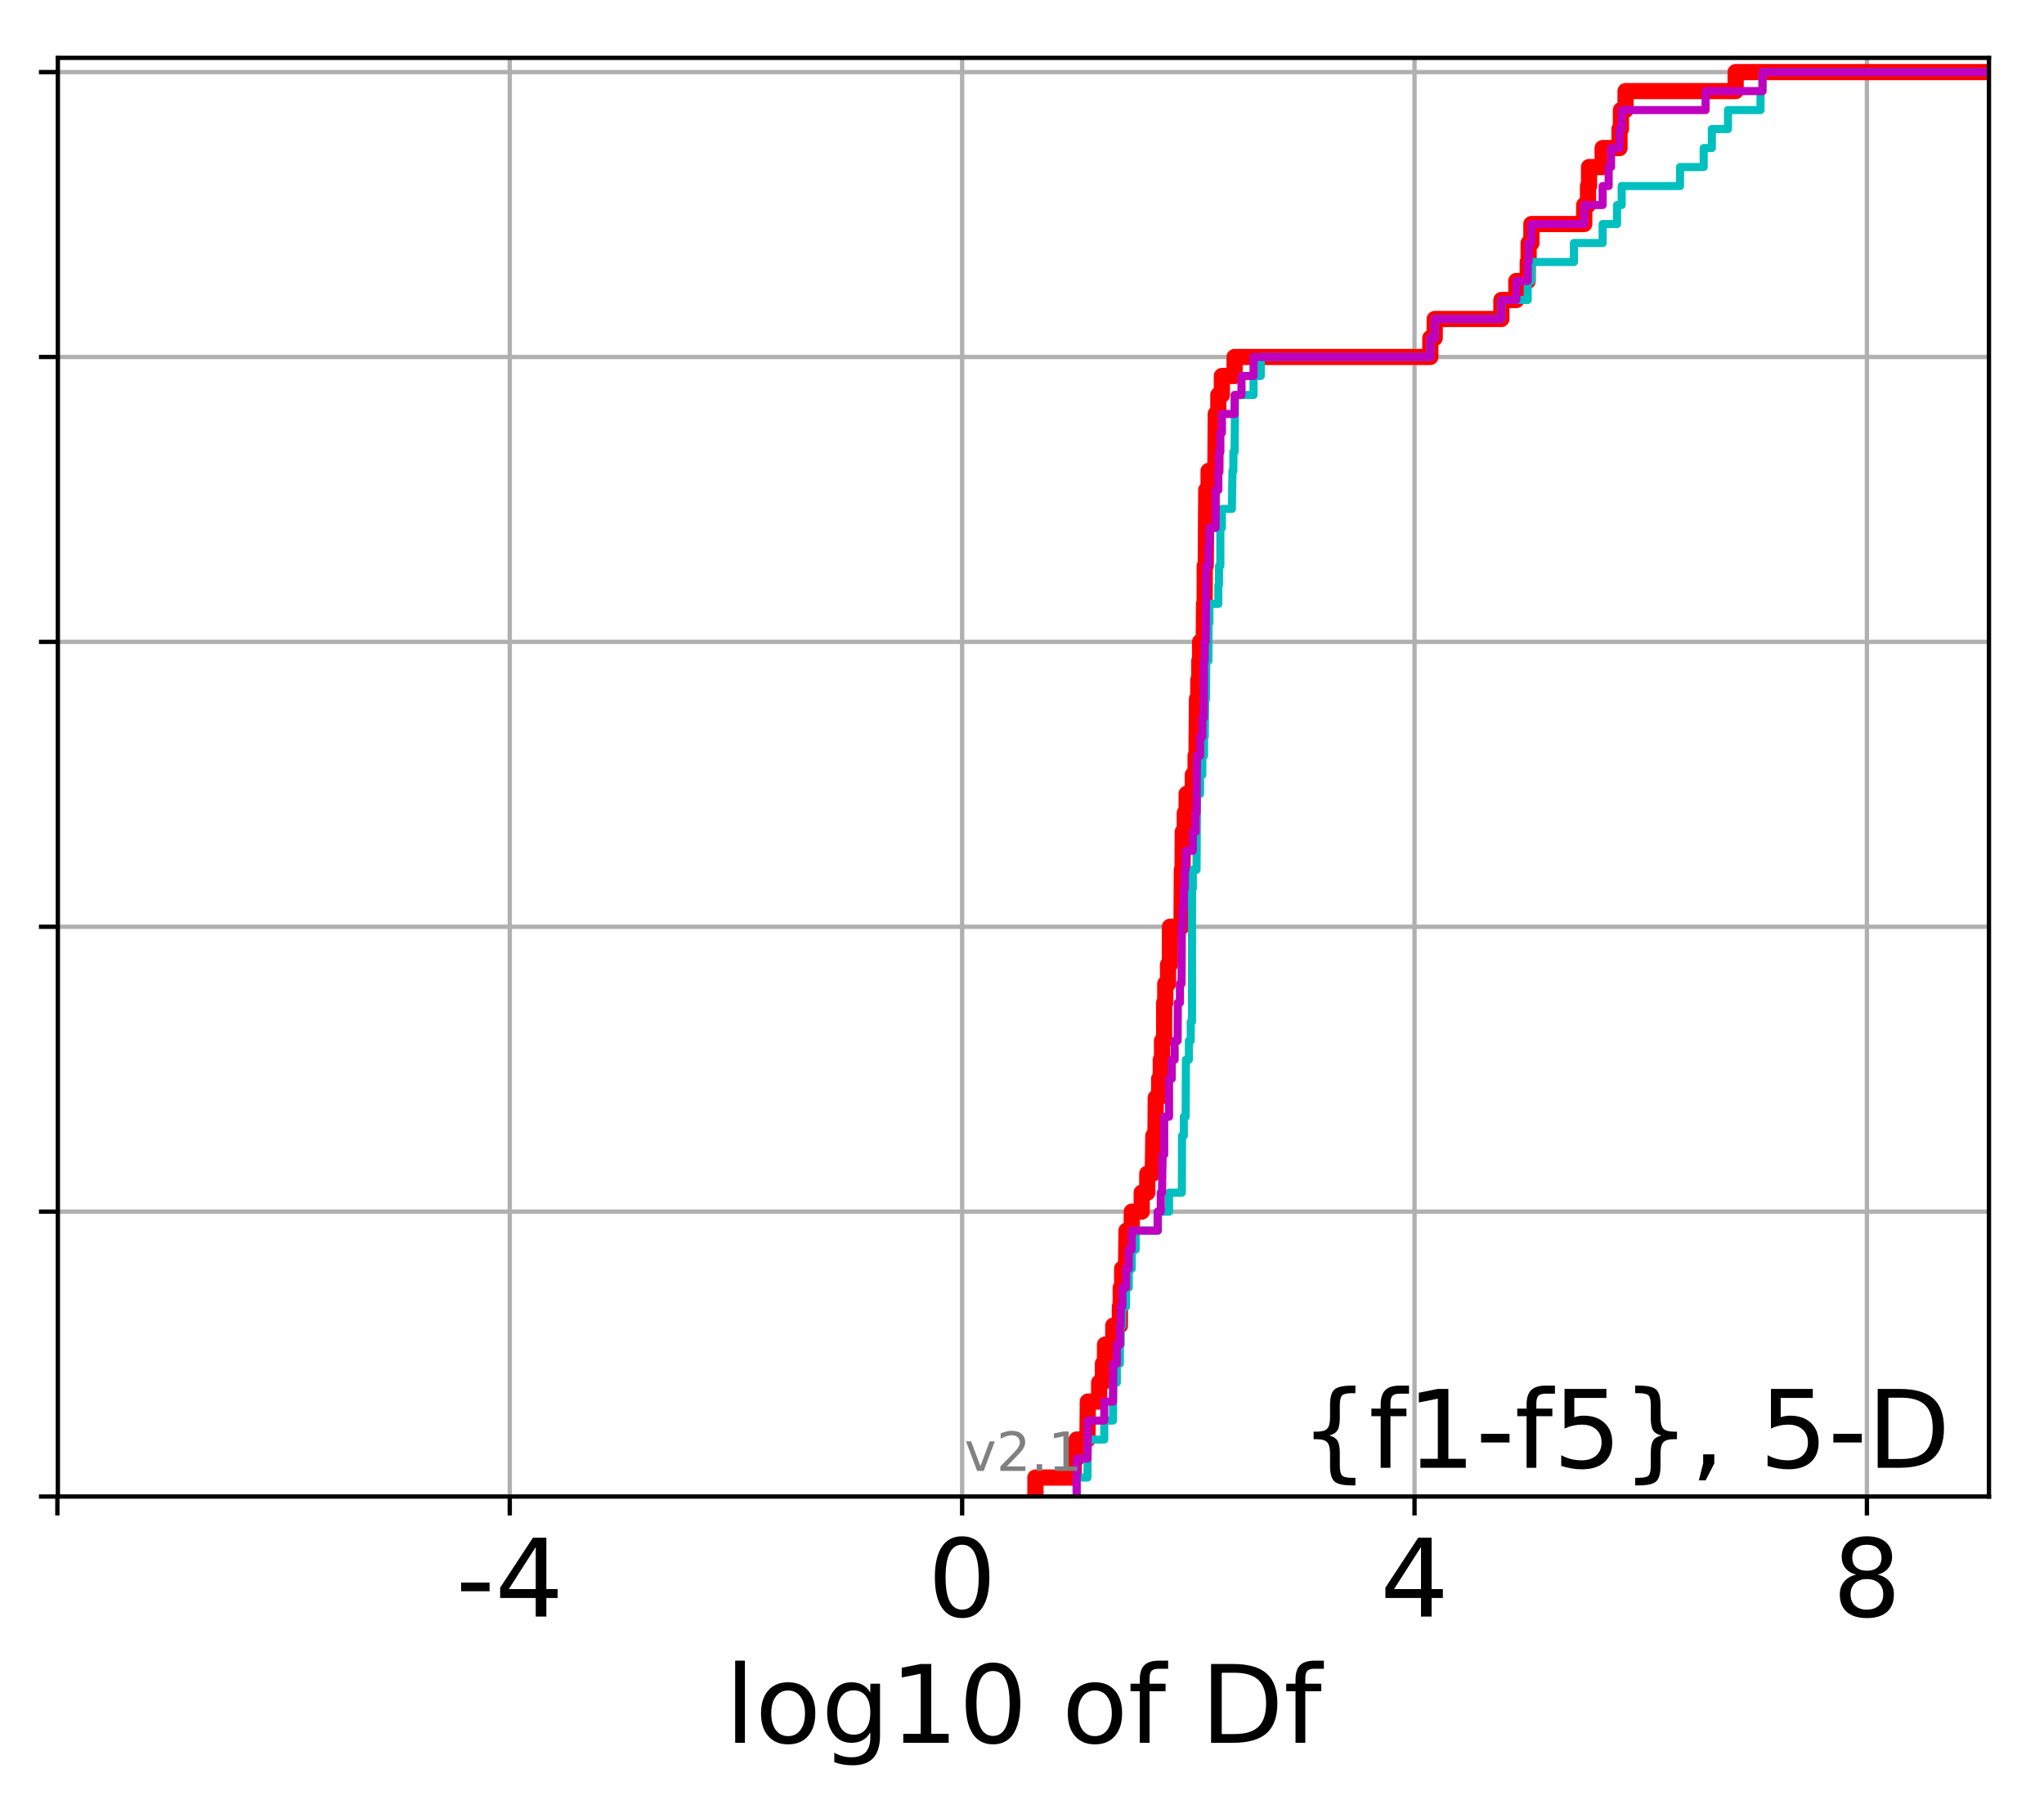 <?xml version="1.0" encoding="utf-8" standalone="no"?>
<!DOCTYPE svg PUBLIC "-//W3C//DTD SVG 1.1//EN"
  "http://www.w3.org/Graphics/SVG/1.1/DTD/svg11.dtd">
<!-- Created with matplotlib (http://matplotlib.org/) -->
<svg height="333pt" version="1.1" viewBox="0 0 378 333" width="378pt" xmlns="http://www.w3.org/2000/svg" xmlns:xlink="http://www.w3.org/1999/xlink">
 <defs>
  <style type="text/css">
*{stroke-linecap:butt;stroke-linejoin:round;}
  </style>
 </defs>
 <g id="figure_1">
  <g id="patch_1">
   <path d="M 0 333.724 
L 378.52 333.724 
L 378.52 0 
L 0 0 
z
" style="fill:#ffffff;"/>
  </g>
  <g id="axes_1">
   <g id="patch_2">
    <path d="M 10.7 276.812 
L 367.82 276.812 
L 367.82 10.7 
L 10.7 10.7 
z
" style="fill:#ffffff;"/>
   </g>
   <g id="matplotlib.axis_1">
    <g id="xtick_1">
     <g id="line2d_1">
      <path clip-path="url(#p47b918106e)" d="M 10.61 276.812 
L 10.61 10.7 
" style="fill:none;stroke:#b0b0b0;stroke-linecap:square;stroke-width:0.8;"/>
     </g>
     <g id="line2d_2">
      <defs>
       <path d="M 0 0 
L 0 3.5 
" id="m0f10c832cc" style="stroke:#000000;stroke-width:0.8;"/>
      </defs>
      <g>
       <use style="stroke:#000000;stroke-width:0.8;" x="10.61" xlink:href="#m0f10c832cc" y="276.812"/>
      </g>
     </g>
    </g>
    <g id="xtick_2">
     <g id="line2d_3">
      <path clip-path="url(#p47b918106e)" d="M 94.27 276.812 
L 94.27 10.7 
" style="fill:none;stroke:#b0b0b0;stroke-linecap:square;stroke-width:0.8;"/>
     </g>
     <g id="line2d_4">
      <g>
       <use style="stroke:#000000;stroke-width:0.8;" x="94.27" xlink:href="#m0f10c832cc" y="276.812"/>
      </g>
     </g>
     <g id="text_1">
      <!-- -4 -->
      <defs>
       <path d="M 4.891 31.391 
L 31.203 31.391 
L 31.203 23.391 
L 4.891 23.391 
z
" id="DejaVuSans-2d"/>
       <path d="M 37.797 64.312 
L 12.891 25.391 
L 37.797 25.391 
z
M 35.203 72.906 
L 47.609 72.906 
L 47.609 25.391 
L 58.016 25.391 
L 58.016 17.188 
L 47.609 17.188 
L 47.609 0 
L 37.797 0 
L 37.797 17.188 
L 4.891 17.188 
L 4.891 26.703 
z
" id="DejaVuSans-34"/>
      </defs>
      <g transform="translate(84.299 299.009)scale(0.2 -0.2)">
       <use xlink:href="#DejaVuSans-2d"/>
       <use x="36.084" xlink:href="#DejaVuSans-34"/>
      </g>
     </g>
    </g>
    <g id="xtick_3">
     <g id="line2d_5">
      <path clip-path="url(#p47b918106e)" d="M 177.93 276.812 
L 177.93 10.7 
" style="fill:none;stroke:#b0b0b0;stroke-linecap:square;stroke-width:0.8;"/>
     </g>
     <g id="line2d_6">
      <g>
       <use style="stroke:#000000;stroke-width:0.8;" x="177.93" xlink:href="#m0f10c832cc" y="276.812"/>
      </g>
     </g>
     <g id="text_2">
      <!-- 0 -->
      <defs>
       <path d="M 31.781 66.406 
Q 24.172 66.406 20.328 58.906 
Q 16.5 51.422 16.5 36.375 
Q 16.5 21.391 20.328 13.891 
Q 24.172 6.391 31.781 6.391 
Q 39.453 6.391 43.281 13.891 
Q 47.125 21.391 47.125 36.375 
Q 47.125 51.422 43.281 58.906 
Q 39.453 66.406 31.781 66.406 
M 31.781 74.219 
Q 44.047 74.219 50.516 64.516 
Q 56.984 54.828 56.984 36.375 
Q 56.984 17.969 50.516 8.266 
Q 44.047 -1.422 31.781 -1.422 
Q 19.531 -1.422 13.062 8.266 
Q 6.594 17.969 6.594 36.375 
Q 6.594 54.828 13.062 64.516 
Q 19.531 74.219 31.781 74.219 
" id="DejaVuSans-30"/>
      </defs>
      <g transform="translate(171.567 299.009)scale(0.2 -0.2)">
       <use xlink:href="#DejaVuSans-30"/>
      </g>
     </g>
    </g>
    <g id="xtick_4">
     <g id="line2d_7">
      <path clip-path="url(#p47b918106e)" d="M 261.59 276.812 
L 261.59 10.7 
" style="fill:none;stroke:#b0b0b0;stroke-linecap:square;stroke-width:0.8;"/>
     </g>
     <g id="line2d_8">
      <g>
       <use style="stroke:#000000;stroke-width:0.8;" x="261.59" xlink:href="#m0f10c832cc" y="276.812"/>
      </g>
     </g>
     <g id="text_3">
      <!-- 4 -->
      <g transform="translate(255.227 299.009)scale(0.2 -0.2)">
       <use xlink:href="#DejaVuSans-34"/>
      </g>
     </g>
    </g>
    <g id="xtick_5">
     <g id="line2d_9">
      <path clip-path="url(#p47b918106e)" d="M 345.25 276.812 
L 345.25 10.7 
" style="fill:none;stroke:#b0b0b0;stroke-linecap:square;stroke-width:0.8;"/>
     </g>
     <g id="line2d_10">
      <g>
       <use style="stroke:#000000;stroke-width:0.8;" x="345.25" xlink:href="#m0f10c832cc" y="276.812"/>
      </g>
     </g>
     <g id="text_4">
      <!-- 8 -->
      <defs>
       <path d="M 31.781 34.625 
Q 24.75 34.625 20.719 30.859 
Q 16.703 27.094 16.703 20.516 
Q 16.703 13.922 20.719 10.156 
Q 24.75 6.391 31.781 6.391 
Q 38.812 6.391 42.859 10.172 
Q 46.922 13.969 46.922 20.516 
Q 46.922 27.094 42.891 30.859 
Q 38.875 34.625 31.781 34.625 
M 21.922 38.812 
Q 15.578 40.375 12.031 44.719 
Q 8.5 49.078 8.5 55.328 
Q 8.5 64.062 14.719 69.141 
Q 20.953 74.219 31.781 74.219 
Q 42.672 74.219 48.875 69.141 
Q 55.078 64.062 55.078 55.328 
Q 55.078 49.078 51.531 44.719 
Q 48 40.375 41.703 38.812 
Q 48.828 37.156 52.797 32.312 
Q 56.781 27.484 56.781 20.516 
Q 56.781 9.906 50.312 4.234 
Q 43.844 -1.422 31.781 -1.422 
Q 19.734 -1.422 13.25 4.234 
Q 6.781 9.906 6.781 20.516 
Q 6.781 27.484 10.781 32.312 
Q 14.797 37.156 21.922 38.812 
M 18.312 54.391 
Q 18.312 48.734 21.844 45.562 
Q 25.391 42.391 31.781 42.391 
Q 38.141 42.391 41.719 45.562 
Q 45.312 48.734 45.312 54.391 
Q 45.312 60.062 41.719 63.234 
Q 38.141 66.406 31.781 66.406 
Q 25.391 66.406 21.844 63.234 
Q 18.312 60.062 18.312 54.391 
" id="DejaVuSans-38"/>
      </defs>
      <g transform="translate(338.887 299.009)scale(0.2 -0.2)">
       <use xlink:href="#DejaVuSans-38"/>
      </g>
     </g>
    </g>
    <g id="text_5">
     <!-- log10 of Df -->
     <defs>
      <path d="M 9.422 75.984 
L 18.406 75.984 
L 18.406 0 
L 9.422 0 
z
" id="DejaVuSans-6c"/>
      <path d="M 30.609 48.391 
Q 23.391 48.391 19.188 42.75 
Q 14.984 37.109 14.984 27.297 
Q 14.984 17.484 19.156 11.844 
Q 23.344 6.203 30.609 6.203 
Q 37.797 6.203 41.984 11.859 
Q 46.188 17.531 46.188 27.297 
Q 46.188 37.016 41.984 42.703 
Q 37.797 48.391 30.609 48.391 
M 30.609 56 
Q 42.328 56 49.016 48.375 
Q 55.719 40.766 55.719 27.297 
Q 55.719 13.875 49.016 6.219 
Q 42.328 -1.422 30.609 -1.422 
Q 18.844 -1.422 12.172 6.219 
Q 5.516 13.875 5.516 27.297 
Q 5.516 40.766 12.172 48.375 
Q 18.844 56 30.609 56 
" id="DejaVuSans-6f"/>
      <path d="M 45.406 27.984 
Q 45.406 37.75 41.375 43.109 
Q 37.359 48.484 30.078 48.484 
Q 22.859 48.484 18.828 43.109 
Q 14.797 37.75 14.797 27.984 
Q 14.797 18.266 18.828 12.891 
Q 22.859 7.516 30.078 7.516 
Q 37.359 7.516 41.375 12.891 
Q 45.406 18.266 45.406 27.984 
M 54.391 6.781 
Q 54.391 -7.172 48.188 -13.984 
Q 42 -20.797 29.203 -20.797 
Q 24.469 -20.797 20.266 -20.094 
Q 16.062 -19.391 12.109 -17.922 
L 12.109 -9.188 
Q 16.062 -11.328 19.922 -12.344 
Q 23.781 -13.375 27.781 -13.375 
Q 36.625 -13.375 41.016 -8.766 
Q 45.406 -4.156 45.406 5.172 
L 45.406 9.625 
Q 42.625 4.781 38.281 2.391 
Q 33.938 0 27.875 0 
Q 17.828 0 11.672 7.656 
Q 5.516 15.328 5.516 27.984 
Q 5.516 40.672 11.672 48.328 
Q 17.828 56 27.875 56 
Q 33.938 56 38.281 53.609 
Q 42.625 51.219 45.406 46.391 
L 45.406 54.688 
L 54.391 54.688 
z
" id="DejaVuSans-67"/>
      <path d="M 12.406 8.297 
L 28.516 8.297 
L 28.516 63.922 
L 10.984 60.406 
L 10.984 69.391 
L 28.422 72.906 
L 38.281 72.906 
L 38.281 8.297 
L 54.391 8.297 
L 54.391 0 
L 12.406 0 
z
" id="DejaVuSans-31"/>
      <path id="DejaVuSans-20"/>
      <path d="M 37.109 75.984 
L 37.109 68.5 
L 28.516 68.5 
Q 23.688 68.5 21.797 66.547 
Q 19.922 64.594 19.922 59.516 
L 19.922 54.688 
L 34.719 54.688 
L 34.719 47.703 
L 19.922 47.703 
L 19.922 0 
L 10.891 0 
L 10.891 47.703 
L 2.297 47.703 
L 2.297 54.688 
L 10.891 54.688 
L 10.891 58.5 
Q 10.891 67.625 15.141 71.797 
Q 19.391 75.984 28.609 75.984 
z
" id="DejaVuSans-66"/>
      <path d="M 19.672 64.797 
L 19.672 8.109 
L 31.594 8.109 
Q 46.688 8.109 53.688 14.938 
Q 60.688 21.781 60.688 36.531 
Q 60.688 51.172 53.688 57.984 
Q 46.688 64.797 31.594 64.797 
z
M 9.812 72.906 
L 30.078 72.906 
Q 51.266 72.906 61.172 64.094 
Q 71.094 55.281 71.094 36.531 
Q 71.094 17.672 61.125 8.828 
Q 51.172 0 30.078 0 
L 9.812 0 
z
" id="DejaVuSans-44"/>
     </defs>
     <g transform="translate(134.074 322.365)scale(0.2 -0.2)">
      <use xlink:href="#DejaVuSans-6c"/>
      <use x="27.783" xlink:href="#DejaVuSans-6f"/>
      <use x="88.965" xlink:href="#DejaVuSans-67"/>
      <use x="152.441" xlink:href="#DejaVuSans-31"/>
      <use x="216.064" xlink:href="#DejaVuSans-30"/>
      <use x="279.688" xlink:href="#DejaVuSans-20"/>
      <use x="311.475" xlink:href="#DejaVuSans-6f"/>
      <use x="372.656" xlink:href="#DejaVuSans-66"/>
      <use x="407.861" xlink:href="#DejaVuSans-20"/>
      <use x="439.648" xlink:href="#DejaVuSans-44"/>
      <use x="516.65" xlink:href="#DejaVuSans-66"/>
     </g>
    </g>
   </g>
   <g id="matplotlib.axis_2">
    <g id="ytick_1">
     <g id="line2d_11">
      <path clip-path="url(#p47b918106e)" d="M 10.7 276.812 
L 367.82 276.812 
" style="fill:none;stroke:#b0b0b0;stroke-linecap:square;stroke-width:0.8;"/>
     </g>
     <g id="line2d_12">
      <defs>
       <path d="M 0 0 
L -3.5 0 
" id="m635ad3184b" style="stroke:#000000;stroke-width:0.8;"/>
      </defs>
      <g>
       <use style="stroke:#000000;stroke-width:0.8;" x="10.7" xlink:href="#m635ad3184b" y="276.812"/>
      </g>
     </g>
    </g>
    <g id="ytick_2">
     <g id="line2d_13">
      <path clip-path="url(#p47b918106e)" d="M 10.7 224.117 
L 367.82 224.117 
" style="fill:none;stroke:#b0b0b0;stroke-linecap:square;stroke-width:0.8;"/>
     </g>
     <g id="line2d_14">
      <g>
       <use style="stroke:#000000;stroke-width:0.8;" x="10.7" xlink:href="#m635ad3184b" y="224.117"/>
      </g>
     </g>
    </g>
    <g id="ytick_3">
     <g id="line2d_15">
      <path clip-path="url(#p47b918106e)" d="M 10.7 171.421 
L 367.82 171.421 
" style="fill:none;stroke:#b0b0b0;stroke-linecap:square;stroke-width:0.8;"/>
     </g>
     <g id="line2d_16">
      <g>
       <use style="stroke:#000000;stroke-width:0.8;" x="10.7" xlink:href="#m635ad3184b" y="171.421"/>
      </g>
     </g>
    </g>
    <g id="ytick_4">
     <g id="line2d_17">
      <path clip-path="url(#p47b918106e)" d="M 10.7 118.726 
L 367.82 118.726 
" style="fill:none;stroke:#b0b0b0;stroke-linecap:square;stroke-width:0.8;"/>
     </g>
     <g id="line2d_18">
      <g>
       <use style="stroke:#000000;stroke-width:0.8;" x="10.7" xlink:href="#m635ad3184b" y="118.726"/>
      </g>
     </g>
    </g>
    <g id="ytick_5">
     <g id="line2d_19">
      <path clip-path="url(#p47b918106e)" d="M 10.7 66.03 
L 367.82 66.03 
" style="fill:none;stroke:#b0b0b0;stroke-linecap:square;stroke-width:0.8;"/>
     </g>
     <g id="line2d_20">
      <g>
       <use style="stroke:#000000;stroke-width:0.8;" x="10.7" xlink:href="#m635ad3184b" y="66.03"/>
      </g>
     </g>
    </g>
    <g id="ytick_6">
     <g id="line2d_21">
      <path clip-path="url(#p47b918106e)" d="M 10.7 13.335 
L 367.82 13.335 
" style="fill:none;stroke:#b0b0b0;stroke-linecap:square;stroke-width:0.8;"/>
     </g>
     <g id="line2d_22">
      <g>
       <use style="stroke:#000000;stroke-width:0.8;" x="10.7" xlink:href="#m635ad3184b" y="13.335"/>
      </g>
     </g>
    </g>
   </g>
   <g id="line2d_23">
    <path clip-path="url(#p47b918106e)" d="M 191.48 276.812 
L 191.48 273.299 
L 198.574 273.299 
L 198.574 269.786 
L 199.106 269.786 
L 199.106 266.273 
L 201.104 266.273 
L 201.174 259.247 
L 203.268 259.247 
L 203.268 255.734 
L 203.967 255.734 
L 203.967 252.221 
L 204.356 252.221 
L 204.356 248.708 
L 205.882 248.708 
L 205.882 245.195 
L 207.102 245.195 
L 207.102 241.682 
L 207.257 241.682 
L 207.257 238.169 
L 207.525 238.169 
L 207.525 234.656 
L 208.241 234.656 
L 208.323 227.63 
L 209.3 227.63 
L 209.3 224.117 
L 211.134 224.117 
L 211.134 220.604 
L 212.171 220.604 
L 212.171 217.09 
L 213.184 217.09 
L 213.29 210.064 
L 213.68 210.064 
L 213.739 203.038 
L 214.369 203.038 
L 214.369 199.525 
L 214.667 199.525 
L 214.667 196.012 
L 214.896 196.012 
L 214.896 192.499 
L 215.28 192.499 
L 215.295 185.473 
L 215.497 185.473 
L 215.497 181.96 
L 216.006 181.96 
L 216.006 178.447 
L 216.337 178.447 
L 216.371 171.421 
L 218.506 171.421 
L 218.56 160.882 
L 218.696 160.882 
L 218.735 153.856 
L 219.11 153.856 
L 219.11 150.343 
L 219.444 150.343 
L 219.444 146.83 
L 220.586 146.83 
L 220.586 143.317 
L 221.103 143.317 
L 221.103 139.804 
L 221.278 139.804 
L 221.362 129.265 
L 221.604 129.265 
L 221.604 125.752 
L 221.791 125.752 
L 221.791 122.239 
L 221.937 122.239 
L 221.937 118.726 
L 222.62 118.726 
L 222.659 111.7 
L 222.786 111.7 
L 222.798 104.674 
L 222.982 104.674 
L 223.078 90.621 
L 223.506 90.621 
L 223.506 87.108 
L 224.762 87.108 
L 224.833 76.569 
L 225.31 76.569 
L 225.31 73.056 
L 225.965 73.056 
L 225.965 69.543 
L 228.319 69.543 
L 228.319 66.03 
L 264.514 66.03 
L 264.514 62.517 
L 265.329 62.517 
L 265.329 59.004 
L 277.655 59.004 
L 277.655 55.491 
L 280.42 55.491 
L 280.42 51.978 
L 282.522 51.978 
L 282.522 48.465 
L 282.689 48.465 
L 282.689 44.952 
L 283.205 44.952 
L 283.205 41.439 
L 292.973 41.439 
L 292.973 37.926 
L 293.672 37.926 
L 293.672 34.413 
L 293.865 34.413 
L 293.865 30.9 
L 296.379 30.9 
L 296.379 27.387 
L 299.497 27.387 
L 299.497 23.874 
L 299.762 23.874 
L 299.762 20.361 
L 300.618 20.361 
L 300.618 16.848 
L 320.975 16.848 
L 320.975 13.335 
L 320.975 13.335 
L 367.82 13.335 
L 367.82 13.335 
" style="fill:none;stroke:#ff0000;stroke-linecap:square;stroke-width:3;"/>
   </g>
   <g id="line2d_24">
    <path clip-path="url(#p47b918106e)" d="M 199.106 276.812 
L 199.106 273.299 
L 201.104 273.299 
L 201.174 266.273 
L 204.211 266.273 
L 204.211 262.76 
L 205.825 262.76 
L 205.882 255.734 
L 206.539 255.734 
L 206.539 252.221 
L 207.102 252.221 
L 207.102 248.708 
L 207.257 248.708 
L 207.257 245.195 
L 207.559 245.195 
L 207.559 241.682 
L 208.241 241.682 
L 208.241 238.169 
L 208.746 238.169 
L 208.746 234.656 
L 209.3 234.656 
L 209.3 231.143 
L 210.02 231.143 
L 210.02 227.63 
L 214.163 227.63 
L 214.163 224.117 
L 216.192 224.117 
L 216.192 220.604 
L 218.56 220.604 
L 218.595 210.064 
L 218.927 210.064 
L 218.927 206.551 
L 219.27 206.551 
L 219.31 196.012 
L 219.864 196.012 
L 219.864 192.499 
L 220.206 192.499 
L 220.206 188.986 
L 220.444 188.986 
L 220.444 164.395 
L 220.586 164.395 
L 220.586 160.882 
L 221.278 160.882 
L 221.362 146.83 
L 221.937 146.83 
L 221.937 143.317 
L 222.348 143.317 
L 222.348 139.804 
L 222.659 139.804 
L 222.659 136.291 
L 222.798 136.291 
L 222.887 129.265 
L 223.037 129.265 
L 223.078 122.239 
L 223.464 122.239 
L 223.506 115.213 
L 223.657 115.213 
L 223.657 111.7 
L 225.31 111.7 
L 225.31 108.187 
L 225.432 108.187 
L 225.432 104.674 
L 225.68 104.674 
L 225.682 97.647 
L 225.965 97.647 
L 225.965 94.134 
L 227.815 94.134 
L 227.926 87.108 
L 228.092 87.108 
L 228.092 83.595 
L 228.319 83.595 
L 228.403 73.056 
L 231.824 73.056 
L 231.824 69.543 
L 233.154 69.543 
L 233.154 66.03 
L 264.514 66.03 
L 264.514 62.517 
L 265.329 62.517 
L 265.329 59.004 
L 277.655 59.004 
L 277.655 55.491 
L 282.522 55.491 
L 282.522 51.978 
L 283.205 51.978 
L 283.205 48.465 
L 291.069 48.465 
L 291.069 44.952 
L 296.379 44.952 
L 296.379 41.439 
L 299.041 41.439 
L 299.041 37.926 
L 299.901 37.926 
L 299.901 34.413 
L 310.69 34.413 
L 310.69 30.9 
L 315.066 30.9 
L 315.066 27.387 
L 316.575 27.387 
L 316.575 23.874 
L 319.561 23.874 
L 319.561 20.361 
L 325.576 20.361 
L 325.576 16.848 
L 325.942 16.848 
L 325.942 13.335 
L 325.942 13.335 
L 367.82 13.335 
L 367.82 13.335 
" style="fill:none;stroke:#00bfbf;stroke-linecap:square;stroke-width:1.5;"/>
   </g>
   <g id="line2d_25">
    <path clip-path="url(#p47b918106e)" d="M 199.106 276.812 
L 199.106 273.299 
L 199.106 273.299 
L 199.106 273.299 
L 199.15 273.299 
L 199.15 269.786 
L 201.104 269.786 
L 201.174 262.76 
L 204.211 262.76 
L 204.211 259.247 
L 205.825 259.247 
L 205.882 252.221 
L 206.539 252.221 
L 206.539 248.708 
L 207.102 248.708 
L 207.102 245.195 
L 207.257 245.195 
L 207.257 241.682 
L 207.559 241.682 
L 207.559 238.169 
L 208.241 238.169 
L 208.241 234.656 
L 208.746 234.656 
L 208.746 231.143 
L 209.3 231.143 
L 209.3 227.63 
L 214.078 227.63 
L 214.078 224.117 
L 214.667 224.117 
L 214.667 220.604 
L 214.896 220.604 
L 215.005 213.577 
L 215.295 213.577 
L 215.307 206.551 
L 216.192 206.551 
L 216.197 199.525 
L 216.692 199.525 
L 216.692 196.012 
L 217.225 196.012 
L 217.225 192.499 
L 217.775 192.499 
L 217.821 185.473 
L 218.207 185.473 
L 218.207 181.96 
L 218.506 181.96 
L 218.56 171.421 
L 218.735 171.421 
L 218.735 167.908 
L 218.927 167.908 
L 218.927 164.395 
L 219.11 164.395 
L 219.11 160.882 
L 219.27 160.882 
L 219.27 157.369 
L 220.586 157.369 
L 220.586 153.856 
L 221.103 153.856 
L 221.103 150.343 
L 221.278 150.343 
L 221.362 139.804 
L 221.937 139.804 
L 221.937 136.291 
L 222.348 136.291 
L 222.348 132.778 
L 222.62 132.778 
L 222.659 122.239 
L 222.798 122.239 
L 222.798 118.726 
L 222.982 118.726 
L 223.078 104.674 
L 223.506 104.674 
L 223.506 101.161 
L 223.653 101.161 
L 223.653 97.647 
L 224.804 97.647 
L 224.833 90.621 
L 225.31 90.621 
L 225.31 87.108 
L 225.432 87.108 
L 225.432 83.595 
L 225.68 83.595 
L 225.68 80.082 
L 225.965 80.082 
L 225.965 76.569 
L 228.319 76.569 
L 228.319 73.056 
L 229.592 73.056 
L 229.592 69.543 
L 231.824 69.543 
L 231.824 66.03 
L 264.514 66.03 
L 264.514 62.517 
L 265.329 62.517 
L 265.329 59.004 
L 277.655 59.004 
L 277.655 55.491 
L 280.42 55.491 
L 280.42 51.978 
L 282.522 51.978 
L 282.522 48.465 
L 282.689 48.465 
L 282.689 44.952 
L 283.205 44.952 
L 283.205 41.439 
L 292.973 41.439 
L 292.973 37.926 
L 296.379 37.926 
L 296.379 34.413 
L 297.489 34.413 
L 297.489 30.9 
L 297.934 30.9 
L 297.934 27.387 
L 299.497 27.387 
L 299.497 23.874 
L 299.901 23.874 
L 299.901 20.361 
L 315.417 20.361 
L 315.417 16.848 
L 325.942 16.848 
L 325.942 13.335 
L 325.942 13.335 
L 367.82 13.335 
L 367.82 13.335 
" style="fill:none;stroke:#bf00bf;stroke-linecap:square;stroke-width:1.5;"/>
   </g>
   <g id="patch_3">
    <path d="M 10.7 276.812 
L 10.7 10.7 
" style="fill:none;stroke:#000000;stroke-linecap:square;stroke-linejoin:miter;stroke-width:0.8;"/>
   </g>
   <g id="patch_4">
    <path d="M 367.82 276.812 
L 367.82 10.7 
" style="fill:none;stroke:#000000;stroke-linecap:square;stroke-linejoin:miter;stroke-width:0.8;"/>
   </g>
   <g id="patch_5">
    <path d="M 10.7 276.812 
L 367.82 276.812 
" style="fill:none;stroke:#000000;stroke-linecap:square;stroke-linejoin:miter;stroke-width:0.8;"/>
   </g>
   <g id="patch_6">
    <path d="M 10.7 10.7 
L 367.82 10.7 
" style="fill:none;stroke:#000000;stroke-linecap:square;stroke-linejoin:miter;stroke-width:0.8;"/>
   </g>
   <g id="text_6">
    <!-- {f1-f5}, 5-D -->
    <defs>
     <path d="M 51.125 -9.281 
L 51.125 -16.312 
L 48.094 -16.312 
Q 35.938 -16.312 31.812 -12.688 
Q 27.688 -9.078 27.688 1.703 
L 27.688 13.375 
Q 27.688 20.75 25.047 23.578 
Q 22.406 26.422 15.484 26.422 
L 12.5 26.422 
L 12.5 33.406 
L 15.484 33.406 
Q 22.469 33.406 25.078 36.203 
Q 27.688 39.016 27.688 46.297 
L 27.688 58.016 
Q 27.688 68.797 31.812 72.391 
Q 35.938 75.984 48.094 75.984 
L 51.125 75.984 
L 51.125 69 
L 47.797 69 
Q 40.922 69 38.812 66.844 
Q 36.719 64.703 36.719 57.812 
L 36.719 45.703 
Q 36.719 38.031 34.5 34.562 
Q 32.281 31.109 26.906 29.891 
Q 32.328 28.562 34.516 25.094 
Q 36.719 21.625 36.719 14.016 
L 36.719 1.906 
Q 36.719 -4.984 38.812 -7.125 
Q 40.922 -9.281 47.797 -9.281 
z
" id="DejaVuSans-7b"/>
     <path d="M 10.797 72.906 
L 49.516 72.906 
L 49.516 64.594 
L 19.828 64.594 
L 19.828 46.734 
Q 21.969 47.469 24.109 47.828 
Q 26.266 48.188 28.422 48.188 
Q 40.625 48.188 47.75 41.5 
Q 54.891 34.812 54.891 23.391 
Q 54.891 11.625 47.562 5.094 
Q 40.234 -1.422 26.906 -1.422 
Q 22.312 -1.422 17.547 -0.641 
Q 12.797 0.141 7.719 1.703 
L 7.719 11.625 
Q 12.109 9.234 16.797 8.062 
Q 21.484 6.891 26.703 6.891 
Q 35.156 6.891 40.078 11.328 
Q 45.016 15.766 45.016 23.391 
Q 45.016 31 40.078 35.438 
Q 35.156 39.891 26.703 39.891 
Q 22.75 39.891 18.812 39.016 
Q 14.891 38.141 10.797 36.281 
z
" id="DejaVuSans-35"/>
     <path d="M 12.5 -9.281 
L 15.922 -9.281 
Q 22.75 -9.281 24.828 -7.172 
Q 26.906 -5.078 26.906 1.906 
L 26.906 14.016 
Q 26.906 21.625 29.094 25.094 
Q 31.297 28.562 36.719 29.891 
Q 31.297 31.109 29.094 34.562 
Q 26.906 38.031 26.906 45.703 
L 26.906 57.812 
Q 26.906 64.75 24.828 66.875 
Q 22.75 69 15.922 69 
L 12.5 69 
L 12.5 75.984 
L 15.578 75.984 
Q 27.734 75.984 31.812 72.391 
Q 35.891 68.797 35.891 58.016 
L 35.891 46.297 
Q 35.891 39.016 38.516 36.203 
Q 41.156 33.406 48.094 33.406 
L 51.125 33.406 
L 51.125 26.422 
L 48.094 26.422 
Q 41.156 26.422 38.516 23.578 
Q 35.891 20.75 35.891 13.375 
L 35.891 1.703 
Q 35.891 -9.078 31.812 -12.688 
Q 27.734 -16.312 15.578 -16.312 
L 12.5 -16.312 
z
" id="DejaVuSans-7d"/>
     <path d="M 11.719 12.406 
L 22.016 12.406 
L 22.016 4 
L 14.016 -11.625 
L 7.719 -11.625 
L 11.719 4 
z
" id="DejaVuSans-2c"/>
    </defs>
    <g transform="translate(240.428 271.49)scale(0.2 -0.2)">
     <use xlink:href="#DejaVuSans-7b"/>
     <use x="63.623" xlink:href="#DejaVuSans-66"/>
     <use x="98.828" xlink:href="#DejaVuSans-31"/>
     <use x="162.451" xlink:href="#DejaVuSans-2d"/>
     <use x="198.535" xlink:href="#DejaVuSans-66"/>
     <use x="233.74" xlink:href="#DejaVuSans-35"/>
     <use x="297.363" xlink:href="#DejaVuSans-7d"/>
     <use x="360.986" xlink:href="#DejaVuSans-2c"/>
     <use x="392.773" xlink:href="#DejaVuSans-20"/>
     <use x="424.561" xlink:href="#DejaVuSans-35"/>
     <use x="488.184" xlink:href="#DejaVuSans-2d"/>
     <use x="524.268" xlink:href="#DejaVuSans-44"/>
    </g>
   </g>
   <g id="text_7">
    <!-- v2.1 -->
    <defs>
     <path d="M 2.984 54.688 
L 12.5 54.688 
L 29.594 8.797 
L 46.688 54.688 
L 56.203 54.688 
L 35.688 0 
L 23.484 0 
z
" id="DejaVuSans-76"/>
     <path d="M 19.188 8.297 
L 53.609 8.297 
L 53.609 0 
L 7.328 0 
L 7.328 8.297 
Q 12.938 14.109 22.625 23.891 
Q 32.328 33.688 34.812 36.531 
Q 39.547 41.844 41.422 45.531 
Q 43.312 49.219 43.312 52.781 
Q 43.312 58.594 39.234 62.25 
Q 35.156 65.922 28.609 65.922 
Q 23.969 65.922 18.812 64.312 
Q 13.672 62.703 7.812 59.422 
L 7.812 69.391 
Q 13.766 71.781 18.938 73 
Q 24.125 74.219 28.422 74.219 
Q 39.75 74.219 46.484 68.547 
Q 53.219 62.891 53.219 53.422 
Q 53.219 48.922 51.531 44.891 
Q 49.859 40.875 45.406 35.406 
Q 44.188 33.984 37.641 27.219 
Q 31.109 20.453 19.188 8.297 
" id="DejaVuSans-32"/>
     <path d="M 10.688 12.406 
L 21 12.406 
L 21 0 
L 10.688 0 
z
" id="DejaVuSans-2e"/>
    </defs>
    <g style="fill:#808080;" transform="translate(178.349 272.071)scale(0.1 -0.1)">
     <use xlink:href="#DejaVuSans-76"/>
     <use x="59.18" xlink:href="#DejaVuSans-32"/>
     <use x="122.803" xlink:href="#DejaVuSans-2e"/>
     <use x="154.59" xlink:href="#DejaVuSans-31"/>
    </g>
   </g>
  </g>
 </g>
 <defs>
  <clipPath id="p47b918106e">
   <rect height="266.112" width="357.12" x="10.7" y="10.7"/>
  </clipPath>
 </defs>
</svg>
